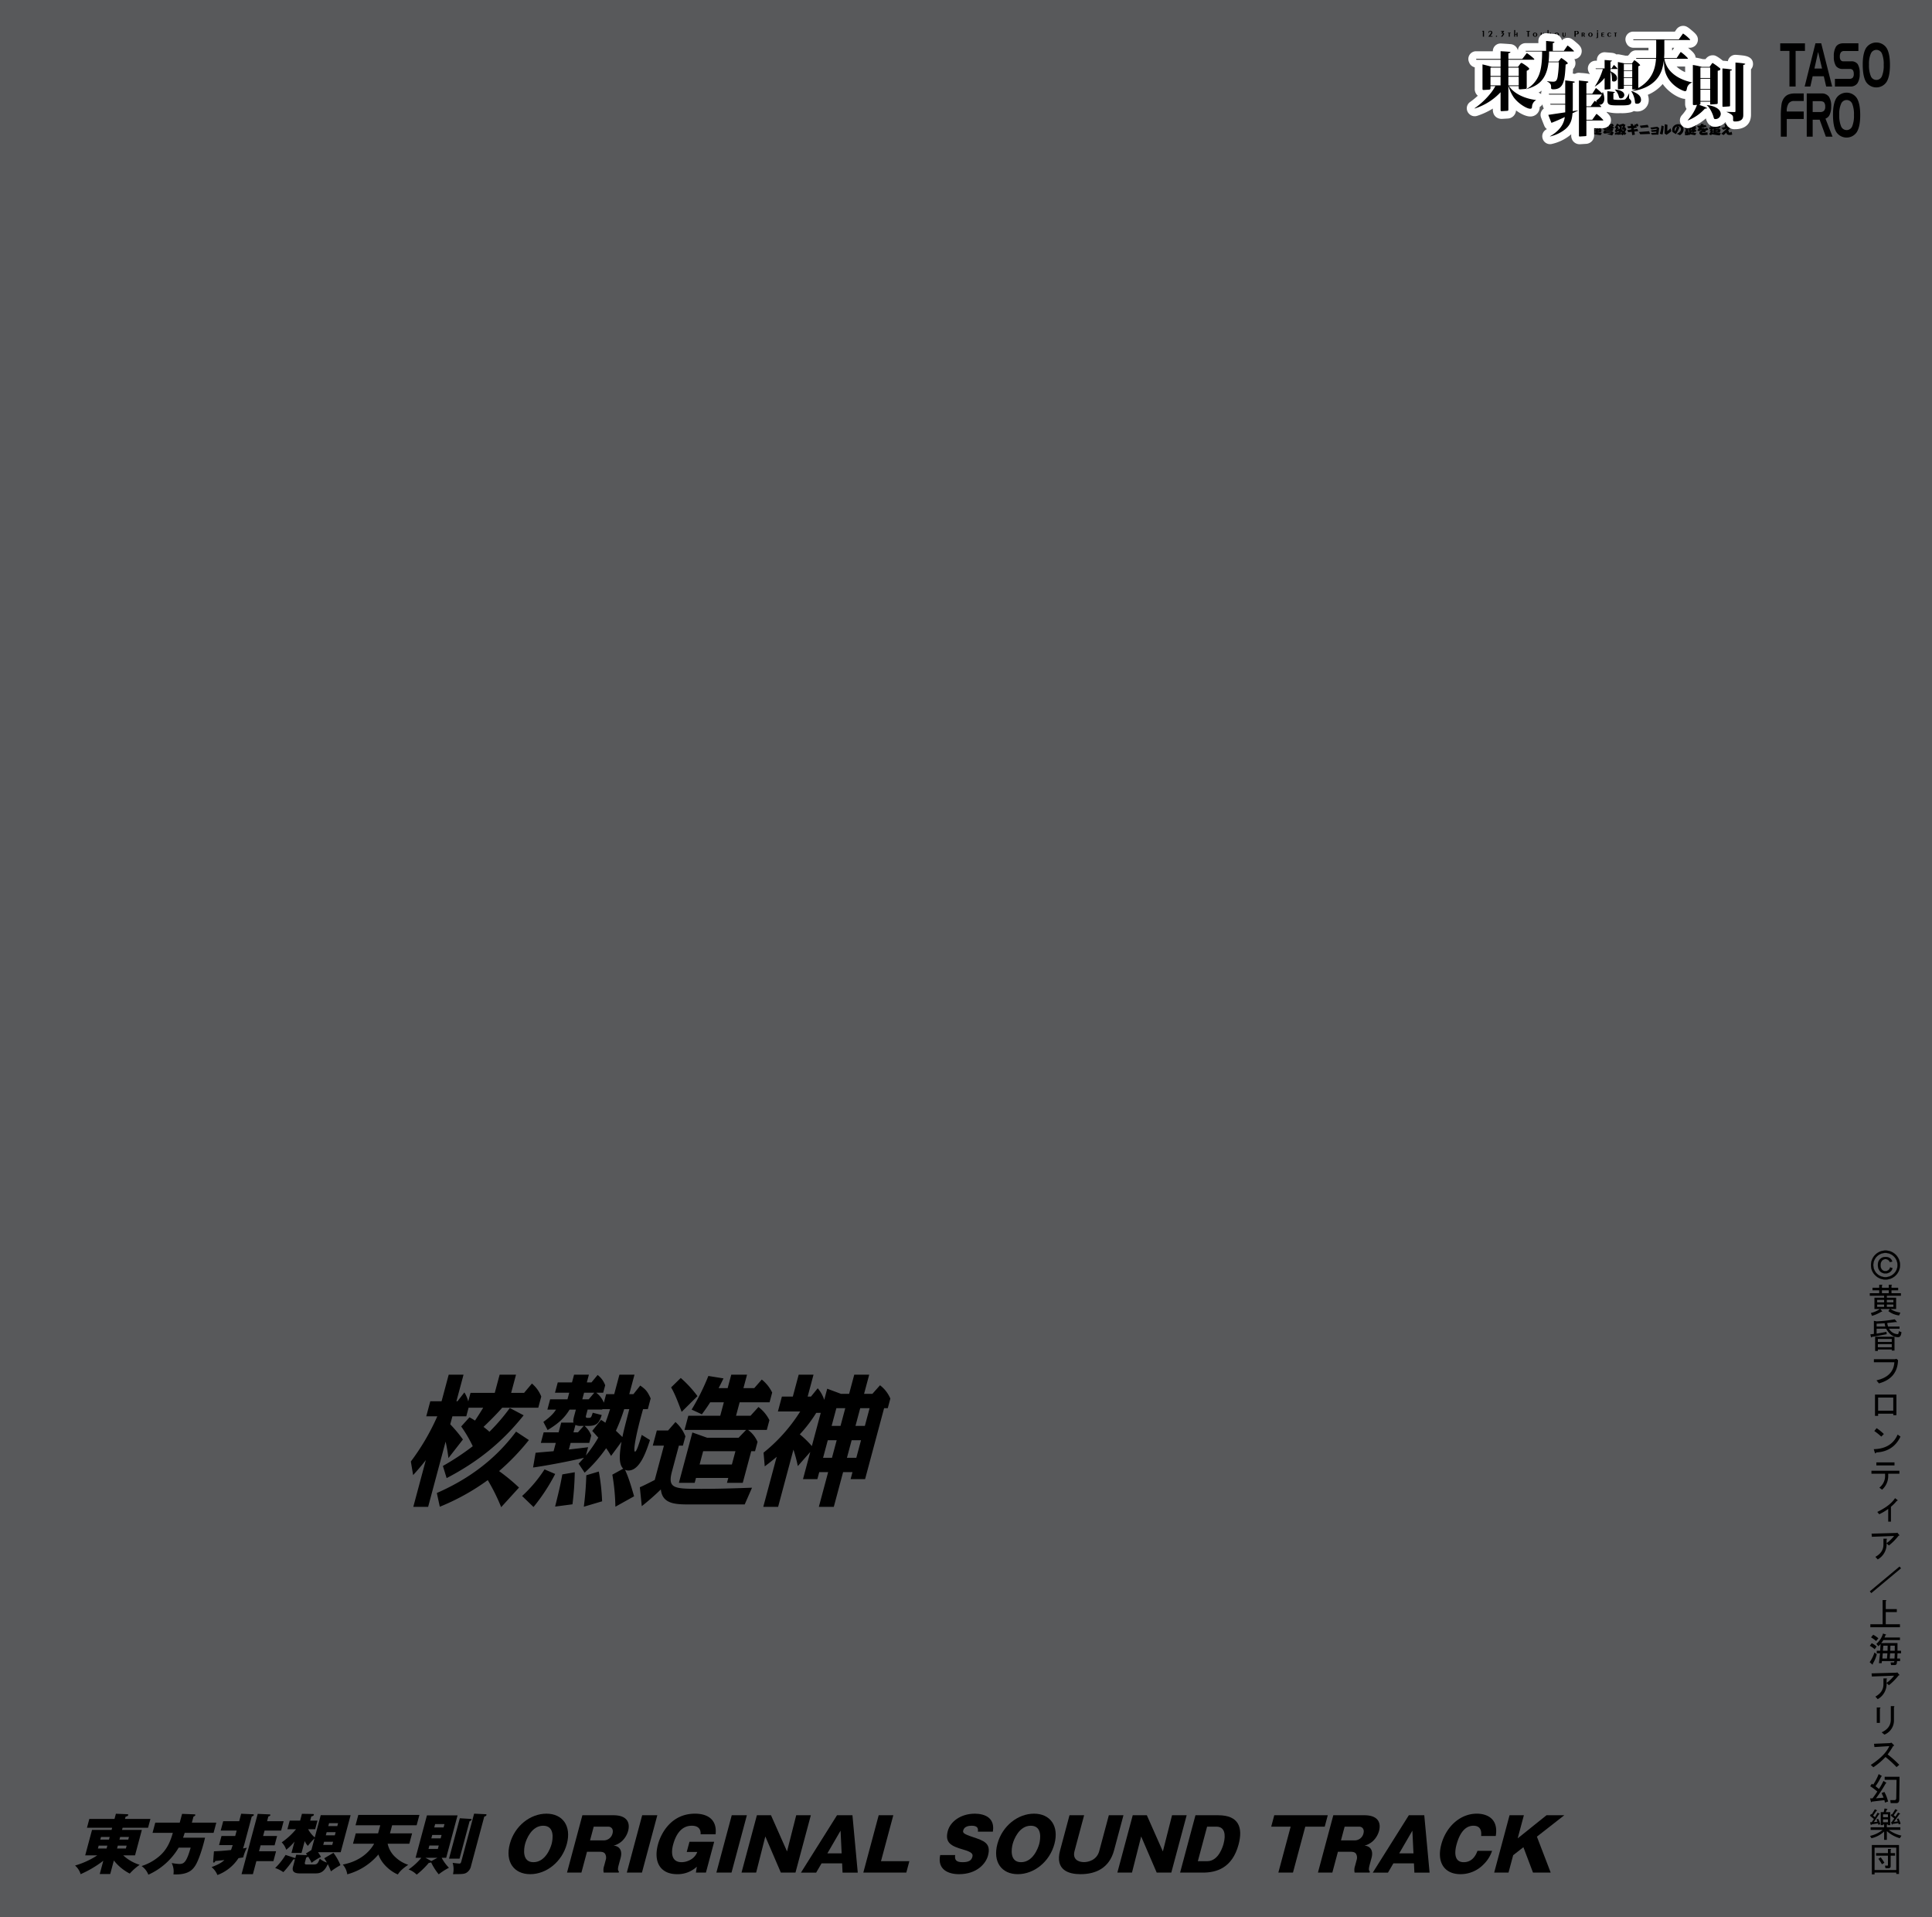 <svg xmlns="http://www.w3.org/2000/svg" width="1000" height="992" viewBox="0 0 1000 992"><g id="Artboard"><rect id="Tint" width="1000" height="992" fill="#58595b"/></g><g id="Text"><path d="M767.524,16.26l-.364.019v-.286l.959-.083v3.074h-.6Z" fill="#000000"/><path d="M771.572,17.353a1.147,1.147,0,0,0,.281-.609.493.493,0,0,0-.336-.456.7.7,0,0,0-.222-.037c-.355,0-.529.2-.529.6l.018.139h-.346l-.018-.153a.925.925,0,0,1,.226-.64.972.972,0,0,1,.76-.272,1.027,1.027,0,0,1,.9.438.8.8,0,0,1,.142.474,1.617,1.617,0,0,1-.4.894l-.7.917h1.142v.337h-2.142Z" fill="#000000"/><path d="M774.246,18.767a.316.316,0,0,1,.327-.267.308.308,0,0,1,.323.267.249.249,0,0,1-.106.2.342.342,0,0,1-.217.074A.315.315,0,0,1,774.246,18.767Z" fill="#000000"/><path d="M777.953,17a.611.611,0,0,1,.406.138.46.46,0,0,1,.17.373,1,1,0,0,1-.234.539l-.678.936H776.9l.95-1.327a.366.366,0,0,0,.083-.176c0-.1-.07-.147-.208-.147h-.779l.746-1.018h-.769v-.337h1.682L777.889,17Z" fill="#000000"/><path d="M781.479,18.984h-.548V17.167h-.424v-.26H781.9v.26h-.417Z" fill="#000000"/><path d="M784.946,17.955h-.676v1.029h-.544V15.547h.544v2.1h.676v-.789h.544v2.13h-.544Z" fill="#000000"/><path d="M791.354,18.984h-.677V16.293l-.6,0V16h1.866v.29h-.594Z" fill="#000000"/><path d="M794.556,19.042a1.147,1.147,0,0,1-.793-.327,1.071,1.071,0,0,1,.182-1.721,1.172,1.172,0,0,1,.538-.14,1.309,1.309,0,0,1,.823.284.934.934,0,0,1,.389.755,1.033,1.033,0,0,1-.572,1.019A1.238,1.238,0,0,1,794.556,19.042Zm0-1.938c-.226,0-.375.14-.452.423a1.568,1.568,0,0,0-.072.366,1.008,1.008,0,0,0,.269.774.366.366,0,0,0,.255.115.443.443,0,0,0,.414-.307,1.318,1.318,0,0,0,.1-.534,1.025,1.025,0,0,0-.221-.7A.364.364,0,0,0,794.556,17.1Z" fill="#000000"/><path d="M798.293,19.042c-.543,0-.816-.241-.816-.726V16.907h.547v1.476a.325.325,0,0,0,.346.322q.418,0,.418-.476V16.907h.313v1.428a.634.634,0,0,1-.389.625A1.03,1.03,0,0,1,798.293,19.042Z" fill="#000000"/><path d="M802.2,17.955h-.677v1.029h-.544V15.547h.544v2.1h.677v-.789h.544v2.13H802.2Z" fill="#000000"/><path d="M805.793,19.042a1.147,1.147,0,0,1-.793-.327,1.071,1.071,0,0,1,.183-1.721,1.166,1.166,0,0,1,.538-.14,1.307,1.307,0,0,1,.822.284.933.933,0,0,1,.39.755,1.034,1.034,0,0,1-.573,1.019A1.235,1.235,0,0,1,805.793,19.042Zm0-1.938c-.226,0-.375.14-.451.423a1.516,1.516,0,0,0-.072.366,1.007,1.007,0,0,0,.268.774.366.366,0,0,0,.255.115.443.443,0,0,0,.414-.307,1.318,1.318,0,0,0,.1-.534,1.025,1.025,0,0,0-.222-.7A.362.362,0,0,0,805.793,17.1Z" fill="#000000"/><path d="M809.531,19.042c-.543,0-.816-.241-.816-.726V16.907h.548v1.476a.325.325,0,0,0,.345.322c.28,0,.418-.159.418-.476V16.907h.313v1.428a.634.634,0,0,1-.389.625A1.03,1.03,0,0,1,809.531,19.042Z" fill="#000000"/><path d="M816.013,17.786h-.407v1.2h-.668V16h1.3a.855.855,0,0,1,.866.534,1.116,1.116,0,0,1,.075.406.792.792,0,0,1-.107.447C816.911,17.652,816.561,17.786,816.013,17.786Zm-.19-1.544h-.217V17.5h.217c.493,0,.683-.212.683-.687a.6.6,0,0,0-.074-.29A.622.622,0,0,0,815.823,16.242Z" fill="#000000"/><path d="M819.232,17.883a1.044,1.044,0,0,1,.164.01.343.343,0,0,0,.259-.111.408.408,0,0,0,.087-.269.342.342,0,0,0-.385-.346h-.168v1.817h-.543V16.907h.937a.768.768,0,0,1,.5.159.538.538,0,0,1,.207.447c0,.226-.14.384-.414.486l.577.985h-.64Z" fill="#000000"/><path d="M823.205,19.042a1.147,1.147,0,0,1-.793-.327,1.072,1.072,0,0,1,.183-1.721,1.166,1.166,0,0,1,.538-.14,1.307,1.307,0,0,1,.822.284.933.933,0,0,1,.39.755,1.034,1.034,0,0,1-.573,1.019A1.235,1.235,0,0,1,823.205,19.042Zm0-1.938c-.226,0-.375.14-.451.423a1.516,1.516,0,0,0-.072.366,1.007,1.007,0,0,0,.268.774.366.366,0,0,0,.255.115.443.443,0,0,0,.414-.307,1.3,1.3,0,0,0,.1-.534,1.025,1.025,0,0,0-.222-.7A.362.362,0,0,0,823.205,17.1Z" fill="#000000"/><path d="M826.16,19.721v-.25c.26,0,.4-.048.433-.144a1.046,1.046,0,0,0,.023-.236V16.678h.548v2.457c0,.418-.245.619-.73.595Zm.721-3.4a.334.334,0,1,1,0-.668.337.337,0,0,1,.35.336.315.315,0,0,1-.172.284A.329.329,0,0,1,826.881,16.318Z" fill="#000000"/><path d="M828.826,18.59V17.326c0-.269.112-.419.443-.419H830.3v.26h-.846a.314.314,0,0,0-.077,0,.067.067,0,0,0-.01.043v.548h.775v.3h-.775v.586a.063.063,0,0,0,.034.058.116.116,0,0,0,.082.029h.879v.25h-1.153A.344.344,0,0,1,828.826,18.59Z" fill="#000000"/><path d="M832.069,18.484a1.166,1.166,0,0,1-.139-.553,1.054,1.054,0,0,1,.312-.759,1.038,1.038,0,0,1,.77-.318,1.078,1.078,0,0,1,.9.51l-.288.135a.634.634,0,0,0-.567-.385c-.337,0-.5.3-.5.889a1,1,0,0,0,.12.515.472.472,0,0,0,.442.264.429.429,0,0,0,.327-.125l.116-.13.129-.173.259.1a1.066,1.066,0,0,1-1.879.029Z" fill="#000000"/><path d="M836.438,18.984h-.548V17.167h-.424v-.26h1.389v.26h-.417Z" fill="#000000"/><path d="M828.551,69.958c-2.184-.257-3.36-.47-4.518-.676l-.094.651-.957-.251c.151-.794.226-1.244.37-2.221l.788.113-.087.738.224.031V67.117l-.9.132-.332-.851c.551-.157.738-.219,1.2-.376V65.86l-.794.112-.382-.857,1.176-.206V64l1.045.143.007.589.513-.094-.07-.182,2.54-.356.764.813a6.244,6.244,0,0,1-.482,1.833l.381.362-.325,1.483-2.052.076c1.239.125,2.059.162,2.553.187Zm-2-4.636-.476.081.031.094-.812.244v.231l.619-.137.156.469Zm-1.226,3.165c.4.05.463.056.732.088l-.125-1.689-.607.087v.3l.456-.082.226.995-.682.062Zm.757-1.926.062.262.513-.056Zm.963.156.62-.069-.464-.344Zm.644.776-.637.069.012.225.594-.057Zm-.294-1.658.37-.126a2.774,2.774,0,0,0,.206-.631l-.344.056Z" fill="#000000"/><path d="M835.013,67.023l-.369.8-3.334.394-.051.144,3.147-.382.82.57a4.291,4.291,0,0,1-.795,1.539l-2.64-.763,1.464-.32c.419-.093.469-.106.619-.368l-3.3.506-.769-.4.406-1.064,3.341-.431.056-.145-3.172.438-.369-.669-.619-.45a7.521,7.521,0,0,0,.77-.313l-.32-.088.219-.606-.274.056-.445-.851,1.064-.156.187-.507,1.12.106-.1.232.65-.094.244.306,2.009-.469.781.845c-.287.3-.45.456-.731.719.375.144.763.257.913.3l-.663.814c-.25-.094-.331-.125-.594-.232Zm-2.891-.394-.687-.188c-.132.107-.27.207-.414.307Zm-.95-1.1a5.6,5.6,0,0,0,.531-.431l-.425.087-.15.338Zm1.482,1.045L832.3,66.4l-.138.219Zm.32-1.307-.132-.144c-.226.256-.331.362-.6.625l.419.082-.131.212c.087-.043.151-.075.357-.194l-.395-.206Zm.463-.132c.149.075.168.088.349.175.238-.175.426-.344.538-.444Zm.687,1.283-.312-.132c-.076.063-.107.088-.25.194Z" fill="#000000"/><path d="M838.822,69.332c-.031.138-.075.319-.112.469l-.507-.2-.525.294-.157-.432-.75.463c-.013-.093-.05-.463-.063-.594-.319.244-.363.275-.77.557-.031-.282-.075-1.039-.081-1.226l.794.118c0-.05-.024-.287-.024-.343l-.194.118-.6-.776.669-1.263-.737-.47,1.244-2.089,1.02.519-.157.219,2.259-.675,1.2.587-.507,1.339.363-.144.582,1.095a12.589,12.589,0,0,1-.739,1.514c.314.238.445.332.757.532l-.8.945c-.318-.238-.424-.326-.606-.476-.156.213-.432.607-.463.645Zm-1.132-1.251a2.45,2.45,0,0,0-.038-.282l-.982.613.576.094.645-.357.075.194c.012-.062.074-.331.087-.387Zm-.163-1.014c-.025-.137-.031-.181-.075-.381l-.312.544Zm.713-1.213-.594-.839-.444.626.626.375-.338.594.732.013.062.231c.107-.544.113-.606.213-1.107Zm1.221,2.683c-.194-.2-.357-.394-.376-.419-.125.619-.131.657-.225,1.051C839.147,68.888,839.241,68.781,839.461,68.537Zm.456-1.232-.432-.732a7.9,7.9,0,0,0,.5-1.439l-.788.325.275.138c-.056.513-.075.632-.162,1.214a7.879,7.879,0,0,0,.8.907c.232-.325.313-.445.557-.826Z" fill="#000000"/><path d="M845.742,66.955l1.771-.263.425,1.151-2,.244.282,1.589-1.389.238-.244-1.7-1.714.188-.7-1c.775-.144.926-.175,2.233-.457l-.094-.656-1.489.168-.6-1.038,1.927-.238-.149-1.045,1.244.082.144.813.763-.094-.118-.682.938.25-.157-.463h.845l.413,1.139-.77.319-.156-.469-.25.281.394.676c-.807.194-.888.213-1.657.413Z" fill="#000000"/><path d="M854.094,69.313l-5.105.175-.688-1.182,5.293-.407Zm-.7-3.441L849.3,66.2l-.526-1.133,4.061-.475Z" fill="#000000"/><path d="M855.07,69.757l-.569-.888,2.765-.225.056-.539-2.352.169-.482-.837,2.941-.313.055-.557L854.813,67l-.607-.97,3.554-.445,1.039.695-.463,3.441-.663-.069Z" fill="#000000"/><path d="M859.117,69.219a20.077,20.077,0,0,0,.845-4.266l1.194.331a26.841,26.841,0,0,1-.625,4.336Zm3.854-1.376a11.125,11.125,0,0,0,1.664-1.476l.438,1.551a20.618,20.618,0,0,1-2.5,1.858l-1.007-.726.119-4.8,1.383.337Z" fill="#000000"/><path d="M869.276,65.841a14.452,14.452,0,0,1-1.87,3.572c-.344-.225-1.658-1.07-1.726-1.163a2.379,2.379,0,0,1-.138-.926,2.808,2.808,0,0,1,.775-2.1,3.332,3.332,0,0,1,2.3-.982,2.787,2.787,0,0,1,2.809,2.74,3.434,3.434,0,0,1-1.126,2.389c-.156.145-.281.245-.726.607l-1.7-.75c.5-.2,2.184-.876,2.184-2.39a1.422,1.422,0,0,0-1.527-1.458c-.081,0-.156.007-.225.013Zm-2.459,1.37a1.021,1.021,0,0,0,.22.713,18.347,18.347,0,0,0,.939-2.458A1.752,1.752,0,0,0,866.817,67.211Z" fill="#000000"/><path d="M874.057,64.665l.306.926-2.145.263-.325-.826.788-.132.024-.9,1,.049.006.676Zm1.257,1.314.669-.125.007-.345c-.407.307-.457.338-.589.445-.037-.119-.255-.7-.3-.832-.12.131-.213.212-.689.644a5.915,5.915,0,0,0-.294-1.721,11.4,11.4,0,0,1,1.458.445l-.2.225.613.119.006-.807.988.119.007.725.375-.644.651.563-.557.77L877,65.378l.006.282.67-.126.288,1.083-.832.106c.043.038.6.526.9.726l-.519,1-.469-.494.013.619-1.083.094.007-.632c-.226.263-.245.288-.364.419l-.206-.094-.113.207a21.944,21.944,0,0,0,2.716.306l-.6,1.083a18.686,18.686,0,0,1-2.553-.52l-.3.526-.533-.388-.031.35L872.187,70l-.083-2.058.777-.106-.62-.338.563-.67-.525.138-.281-.794,1.726-.407.156.312,1.145-.406Zm-2.339,2.727v.288l.224-.025.007-.281Zm.969-.9.476-.813-.4.194-.169-.35-.289.312.458.138-.389.488.519.344-.056.645.394-.595Zm1.152-.469.162.094c.25-.225.47-.444.569-.544l-.488.062Z" fill="#000000"/><path d="M884.235,67.142c-.62.207-.92.313-1.47.526.044.244.056.375.081.632l-1.2.175c-.006-.119-.012-.157-.019-.282-.481.245-.606.4-.606.438,0,.057.106.106.244.106a12.542,12.542,0,0,0,2.476-.312l.189,1.3a15.159,15.159,0,0,1-2.234.175,3.21,3.21,0,0,1-1.627-.244,1.194,1.194,0,0,1-.488-.907c0-.639.832-1.145,1.364-1.458a1.56,1.56,0,0,0-1.257.576l-1.132-.269.869-1.527-.369.057-.657-.97,1.67-.219.513-.913,1.339.287-.3.507,1.194-.119.551.939c-.762.143-.863.162-2.533.506l-.157.269a4.062,4.062,0,0,1,.958-.169.721.721,0,0,1,.663.357c.068-.025.694-.319,1.326-.519Z" fill="#000000"/><path d="M889.49,64.427l1.032.563-.4,1.37-2.1.225v.176l1.6-.2.97.575-.457,1.52-2.521.044c1.846.125,2.052.138,3.1.175l-.607,1.195c-1.714-.2-1.958-.237-4.16-.588l-.275.538-1.058-.55c.363-.582.413-.664.858-1.4l-.557-.294.612-.957-.468.2-.476-.932,1.789-.632.525.632.013-1.37.764-.081.237-.682,1.214.156-.169.369Zm-4.235,1.264a3.234,3.234,0,0,0-.326-1.639,9.951,9.951,0,0,1,1.658.488A7.35,7.35,0,0,1,885.255,65.691Zm1.138,2.921c.275.026.306.026.488.038l.018-2.121-.6.776.563.4Zm1.614-.988v.219l1.151-.113.07-.244Zm.038-2.152-.007.225,1.076-.156.057-.194Z" fill="#000000"/><path d="M894.632,65.266l1.02,1.138-1.3,1.064a.517.517,0,0,1,.469.575c.006.382.013.526.332.526a2.137,2.137,0,0,0,1.139-.407l.3,1.489a5.073,5.073,0,0,1-1.352.194c-1.576,0-1.633-.832-1.664-1.289L892.136,69.9l-1.22-.688c1.139-.982,1.9-1.671,3.053-2.815l-1.964.794-.964-1.026,1.814-.451a4.662,4.662,0,0,0-.319-1.7,10.223,10.223,0,0,1,2.1.794l-.957.7Z" fill="#000000"/><g id="TASOFRO"><path d="M921.441,26.345V22.439h12.8v3.906H929.41V44.762h-3.192V26.345Z" fill="#000000"/><path d="M942.654,22.408l5.665,22.354h-3.1l-1.22-5.3h-5.768l-1.193,5.3h-2.947l5.589-22.354Zm-3.506,13.05h3.938l-2.032-8.573Z" fill="#000000"/><path d="M954.565,26.409a1.982,1.982,0,0,0-1.726.7,3.535,3.535,0,0,0-.54,2.223,3.077,3.077,0,0,0,.459,1.81,1.722,1.722,0,0,0,1.4.6h3.914a3.91,3.91,0,0,1,3.482,1.461,8.972,8.972,0,0,1,1.026,4.89,8.621,8.621,0,0,1-1.187,5.017,4.283,4.283,0,0,1-3.752,1.651h-7.883V40.793h7.424a2.286,2.286,0,0,0,1.808-.6,2.819,2.819,0,0,0,.513-1.936,3.393,3.393,0,0,0-.486-2,2.023,2.023,0,0,0-1.62-.571h-3.509a4.27,4.27,0,0,1-3.59-1.524,8.709,8.709,0,0,1-1.107-4.89,9.326,9.326,0,0,1,1.161-5.208,3.959,3.959,0,0,1,1.539-1.239,5.29,5.29,0,0,1,2.24-.412h7.774v4Z" fill="#000000"/><path d="M965.9,24.789a6.392,6.392,0,0,1,10.609.064c1.161,1.9,1.727,4.826,1.727,8.732,0,3.937-.566,6.859-1.727,8.764a6.363,6.363,0,0,1-10.662,0c-1.134-1.9-1.7-4.89-1.7-8.986C964.146,29.521,964.739,26.663,965.9,24.789Zm2.457,2.921a12.977,12.977,0,0,0-.971,5.685,14.606,14.606,0,0,0,.944,6,3.093,3.093,0,0,0,5.75.032A13.954,13.954,0,0,0,975,33.585a14.224,14.224,0,0,0-.917-5.875,3.1,3.1,0,0,0-5.723,0Z" fill="#000000"/><path d="M922.091,54.137a7.777,7.777,0,0,1,1.173-3.239,6.952,6.952,0,0,1,.978-1.111,5.66,5.66,0,0,1,1.23-.794,8.621,8.621,0,0,1,3.464-.635H933.6v3.906h-4.917a3.334,3.334,0,0,0-2.907,1.27,7.061,7.061,0,0,0-.949,4.159H933.6v3.874h-8.773v9.145h-3.074V60.456A42.764,42.764,0,0,1,922.091,54.137Z" fill="#000000"/><path d="M942.737,48.358a4.5,4.5,0,0,1,3.884,1.651,8.627,8.627,0,0,1,1.2,5.081,10.03,10.03,0,0,1-.755,4.16,3.63,3.63,0,0,1-2.207,2.127l3.661,9.335h-3.464l-3.213-8.764h-3.605v8.764h-3.073V48.358Zm-4.5,4v5.62h3.772a2.778,2.778,0,0,0,2.1-.667,3,3,0,0,0,.615-2.159,3.259,3.259,0,0,0-.586-2.159,1.666,1.666,0,0,0-.811-.476,4.875,4.875,0,0,0-1.313-.159Z" fill="#000000"/><path d="M950.508,50.739a6.391,6.391,0,0,1,10.608.064c1.161,1.905,1.728,4.826,1.728,8.732,0,3.938-.567,6.859-1.728,8.764a6.363,6.363,0,0,1-10.662,0c-1.134-1.905-1.7-4.89-1.7-8.986C948.754,55.471,949.348,52.613,950.508,50.739Zm2.457,2.922a12.955,12.955,0,0,0-.972,5.684,14.586,14.586,0,0,0,.945,6,3.093,3.093,0,0,0,5.75.032,13.957,13.957,0,0,0,.916-5.843,14.218,14.218,0,0,0-.916-5.874,3.1,3.1,0,0,0-5.723,0Z" fill="#000000"/></g><path d="M271.042,732.387c-11.286,14.14-23.857,24.135-39.862,32.5l-1.94-6.292A132.136,132.136,0,0,0,244.7,748.378a68.4,68.4,0,0,0-5.988-10.217l4.28-4.737a28.4,28.4,0,0,1,2.863,1.7c1.435-2.147,3.133-4.813,4.243-6.663h-7.557l-1.191,4.442h-7.189l-1.111,4.146a71.415,71.415,0,0,1,6.561,7.847l-7.5,9.625a81.316,81.316,0,0,0-1.467-8.514l-9.045,33.76H213.92l6.487-24.21c-2.735,3.554-5.251,6.294-6.57,7.774L212.65,756.3a118.194,118.194,0,0,0,13.7-23.395h-5.715l2.083-7.774h5.838l3.69-13.77h7.68l-3.689,13.77h.552l3.565-4.59a15.491,15.491,0,0,1,2.007,4.665l1.19-4.442H256.09l2.52-9.4h8.479l-2.519,9.4h6.7l4.055-4.813a16.832,16.832,0,0,1,4.831,6.737l-1.547,5.775h-18.68c-3.65,4.221-8.425,8.735-9.664,9.921,1.691,1.258,2.373,1.925,3.074,2.516a99.52,99.52,0,0,0,10.544-12.289Zm2.712,12.808a121.215,121.215,0,0,1-15.426,16.065,99.255,99.255,0,0,1,10.315,8.513l-9.23,10.144a101.371,101.371,0,0,0-6.944-13.993,116.176,116.176,0,0,1-24.827,13.77l-1.536-7.107c22.751-9.92,34.455-23.1,41.015-31.761Z" fill="#000000"/><path d="M270.239,774.142a70.349,70.349,0,0,0,11.616-13.771l5.511,2.369a97.891,97.891,0,0,1-11.219,17.1Zm50.372-62.781h7.8l-2.7,10.069h2.151l3.525-4.443c2.947,2.075,3.775,3.11,5.4,6.664L335.31,729.2h-2.458c-3.639,12.66-5.278,21.988-4.171,21.988.859,0,2.113-4.22,3.487-8.662l4.264,2.666c-1.9,5.7-5.147,15.769-11.169,15.769a4.025,4.025,0,0,1-1.744-.371c1.44,3.11,2.595,6.368,4.687,13.7l-9.682,5.4a107.206,107.206,0,0,0-1.579-16.583l5.626-3.11c-2.189-2.147-2.167-6.589-.879-13.918l-5.4,7.329a43.884,43.884,0,0,0-2.555-4,73.007,73.007,0,0,1-11.134,12.66l-3.113-4.665c1.116-1.183,1.806-1.924,2.779-3.034-6.97,1.7-19.014,4-26.358,5.034l1.306-7.625c2.272-.222,3.848-.371,9.312-.815l1.151-4.294h-7.742L281.4,741.2h7.742l1.349-5.034h6.39c-.209-.592-.3-1.183.358-3.627l.834-3.11h-3.257c-2.181,3.554-4.858,6.664-11.378,10.588l-2.188-4.221c4.112-2.961,5.429-4.664,6.561-6.367h-4.485l1.427-5.33h8.971l.913-3.406h-7.373l1.428-5.331h7.373l1.071-4h7.681l-1.071,4h2.4l3.183-3.849a11.71,11.71,0,0,1,3.918,5.331l-1.032,3.849h-3.625a11.915,11.915,0,0,1,3.957,5.183l1.19-4.442h4.178ZM287.328,779.62c2.177-8.81,2.651-10.808,3.726-16.657l6.443-1.11a153.633,153.633,0,0,1-1.188,16.583Zm23.758-44.864a22.95,22.95,0,0,1,2.246,1.48c.761-1.924.961-2.443,2.437-7.033h-3.994l-.059.222h-7.558l-.754,2.814c-.2.74-.4,1.48.709,1.48,1.843,0,1.843,0,2.68-2.665l4.661,1.185c-1.336,4.294-2.738,5.626-6.915,5.626h-1.967a12.515,12.515,0,0,1,3.464,4.96L305,746.675h-9.647l-.913,3.405c1.392-.146,8.369-.962,9.965-1.184l-1.151,4.294a67.767,67.767,0,0,0,6.412-9.254c-.805-.889-1.034-1.184-3.123-3.479Zm-14.261,6.44h2.335l2.982-3.331h-1.413a5.525,5.525,0,0,1-2.873-.518Zm10.78-20.507H302.32l-.913,3.406h3.318Zm-5.426,59.005a161.53,161.53,0,0,0,1.291-16.287l6.477-1.926a108.563,108.563,0,0,1,1.711,15.4Zm20.9-50.491a95.22,95.22,0,0,1-4.286,11.179c1.612,1.555,1.86,1.777,3.367,3.258.648-3.331,2.056-8.588,3.562-14.437Z" fill="#000000"/><path d="M347.839,761.334c-2.44,9.106,1.123,9.106,15.318,9.106,7.558,0,13.681-.148,26.089-.592l-3.795,8.661H357.185c-7.128,0-14.379,0-15.122-7.773a128.264,128.264,0,0,1-9.879,8.661l-1.007-9.772c2.02-.888,3.937-1.851,7.71-3.774l4.761-17.77h-5.776l2.1-7.847h5.838l3.812-4.368a19.23,19.23,0,0,1,5.144,7.4l-1.289,4.811H351.39Zm4.976-30.725c-2.9-8-4.355-10.808-5.457-12.659l5-4.887a59.846,59.846,0,0,1,8.663,9.4Zm37.988,20.36h-1.967l-4.384,16.361H376.28l.675-2.517H360.241l-.675,2.517h-8.173l6.983-26.059,7.685,2.739h16.222l3.917-4.072H354.309l1.964-7.33H372.8l1.865-6.958H367.6c-1.293,2.073-2.568,3.85-4.309,6.218l-5.3-2.443a118.378,118.378,0,0,0,8.655-17.4l7.835,1.258c-.562,1.185-.985,2.072-2.516,5.034h4.67l1.865-6.959h8.172L384.8,718.32H390.4l3.894-4.441a19.491,19.491,0,0,1,5.384,6.736l-1.349,5.035H382.84l-1.865,6.958h7.5l4.1-4.515a19.185,19.185,0,0,1,5.672,6.81l-1.349,5.035h-9.709a14.8,14.8,0,0,1,4.909,6.219Zm-26.853,0-1.845,6.885h16.714l1.845-6.885Z" fill="#000000"/><path d="M412.951,758.669a75.669,75.669,0,0,0-2.266-8.514l-7.935,29.614h-7.682l6.943-25.913c-2.4,2.074-4.168,3.406-6.182,4.961l-.616-7.108A85.659,85.659,0,0,0,414.2,730.388H402.647l2.063-7.7h5.653l3.035-11.327h7.682l-3.036,11.327h1.72l3.486-4.293a17.469,17.469,0,0,1,3.371,6l1.546-5.774,7.152,2.664H439.5l2.658-9.92H449.9l-2.658,9.92h4.3l3.956-4.441a17.079,17.079,0,0,1,5.344,6.885l-1.329,4.96h-1.9l-9.84,36.721h-7.5l.973-3.628h-4.855l-4.821,17.991h-7.742l4.821-17.991h-4.608l-.973,3.628H415.63l3.77-14.066Zm9.529-27.541a71.212,71.212,0,0,1-8.5,11.1,51.949,51.949,0,0,1,6.238,6.071l4.6-17.176Zm5.982,14.141-2.44,9.106h4.608l2.44-9.106Zm4.444-16.584-2.46,9.18h4.608l2.46-9.18Zm10.321,25.69,2.44-9.106h-4.855l-2.439,9.106Zm4.424-16.51,2.46-9.18h-4.855l-2.46,9.18Z" fill="#000000"/><path d="M57.048,969.772h-5.42l1.844-6.878a56.525,56.525,0,0,1-11.741,6.946,9.362,9.362,0,0,0-2.883-4.473,42.465,42.465,0,0,0,11.492-5.253H44.1l3.532-13.181h10.12l.3-1.118H45.014l1.225-4.574H59.273l.718-2.677,5.8.237c.412,0,.659.1.559.474-.127.475-.609.611-1.35.814l-.309,1.152H77.865l-1.225,4.574H63.468l-.3,1.118H73.424l-3.532,13.181h-6.1a22.008,22.008,0,0,0,8.5,4.88,28.443,28.443,0,0,0-5.127,4.54,25.081,25.081,0,0,1-8.235-6.776Zm-1.479-14.706H51.076l-.4,1.491h4.493Zm1.2-4.473H52.274l-.363,1.355H56.4Zm3.821,5.964h4.563l.4-1.491H60.989Zm1.235-4.609h4.563l.363-1.355H62.188Z" fill="#000000"/><path d="M93.03,943.172l1.217-4.54,6.316.237c.31,0,.625.1.535.441-.1.372-.644.61-.955.745l-.835,3.117h12.657l-1.417,5.286H95.593c-.468,1.491-.7,2.1-.843,2.508h11.388c-1.145,4.913-3.3,11.928-5.253,14.739-1.1,1.56-3.19,4.609-11.116,4.235a9.744,9.744,0,0,0-.9-5.861,29.921,29.921,0,0,0,3.886.475c2.436,0,3.724-.711,5.931-8.438H92.478A34.648,34.648,0,0,1,76.791,970.11a9.725,9.725,0,0,0-3.5-4.472,26.321,26.321,0,0,0,8.576-4.609c4.4-3.49,6.257-7.861,7.587-12.571h-10.5l1.416-5.286Z" fill="#000000"/><path d="M123.8,942.427l1.035-3.863,6.1.271c.171,0,.53.067.439.406s-.29.441-1.066.78l-3.922,14.638c-.137.509-.45,1.423-.6,1.863.972-.168,1.333-.236,2.021-.372a22.265,22.265,0,0,0-1.927,5.015c-.644.1-.825.136-2.432.373a22.309,22.309,0,0,1-10.917,8.742,10.267,10.267,0,0,0-3.019-4.1c3.743-1.423,5.223-2.337,6.641-3.659-.67.067-3.892.441-4.63.507a1.268,1.268,0,0,0-.28.407.728.728,0,0,1-.59.408c-.377,0-.336-.408-.315-.746l.4-5.083c1.184-.068,3.878-.136,8.825-.678.187-.44.358-.948.888-2.541h-7.066l1.262-4.71h7.1l.753-2.813h-8.267l1.3-4.845Zm8.9,20.67L130.9,969.84H125.03l8.362-31.208,6.17.27c.309,0,.426.2.372.408-.082.3-.411.507-1.039.676l-.654,2.441h8.575l-1.3,4.845h-8.576l-.753,2.813h7.237l-1.289,4.811H134.9l-.826,3.083h8.815l-1.371,5.118Z" fill="#000000"/><path d="M166.01,939.31h15.469l-5.139,19.178H164.609a27.345,27.345,0,0,1,1.526,2.371,35.889,35.889,0,0,0-4.874,3.084,19.9,19.9,0,0,0-1.813-3.218c-.167.237-.279.271-.959.508l-.6,2.236c-.346,1.288.048,1.355,1.077,1.355h3.5c1.681,0,2.075-.575,3.072-3.015a9.344,9.344,0,0,0,3.649,2c-.7-1.221-1-1.662-1.365-2.2l4.767-2.812a28.255,28.255,0,0,1,3.635,6.4,35.705,35.705,0,0,0-4.936,3.186,28.888,28.888,0,0,0-1.642-3.728c-1.98,4.574-4.471,4.779-6.426,4.779h-8.06c-2.608,0-4.2-.848-3.5-3.456l1.062-3.965c-.226.2-.407.236-.86.134a45.359,45.359,0,0,1-5.209,6.642,16.155,16.155,0,0,0-4.231-2.135,34.291,34.291,0,0,0,5.384-6.776l4.634,1.524c.281.1.315.1.4.17l.482-1.8,5.664.237c-.227-.305-.327-.441-.665-.847l2.858-1.83,1.615-6.031a39.524,39.524,0,0,0-3.445,3.9,8.642,8.642,0,0,1-1.626-2.508l-1.652,6.168h-5.214L152.429,953a27.186,27.186,0,0,1-4.283,4.2,9.633,9.633,0,0,0-2.335-3.829,36.116,36.116,0,0,0,7.407-6.777h-4.459l1.2-4.473h5.385l.944-3.524,5.77.1a.364.364,0,0,1,.388.475c-.155.576-1.058.746-1.307.78l-.581,2.168h3.773l-1.2,4.473H159.5a14.851,14.851,0,0,0,3.427,4.236Zm5.962,15.383.436-1.627h-4.664l-.436,1.627Zm1.325-4.947.436-1.626h-4.664l-.436,1.626Zm1.281-4.778.408-1.525h-4.664l-.408,1.525Z" fill="#000000"/><path d="M182.708,954.083l1.434-5.354H195.7l1.126-4.2h-12.8l1.434-5.353h31.626l-1.434,5.353H202.968l-1.126,4.2H213.3l-1.434,5.354H200.648a13.02,13.02,0,0,0,4.224,7.15,17.285,17.285,0,0,0,6.435,3.761c-3.619,2.371-4.793,4.066-5.381,4.981-2.773-1.05-8.213-4.812-10.06-10.335a31.945,31.945,0,0,1-16.129,10.268,9.67,9.67,0,0,0-2.318-5.05c11.017-2.066,15.27-8.979,16.231-10.775Z" fill="#000000"/><path d="M228.614,961.368a21.133,21.133,0,0,0,3.765,5.151,32.591,32.591,0,0,0-5.3,3.389,29.533,29.533,0,0,1-3.956-6.235,1.283,1.283,0,0,1-1.136.27,43.488,43.488,0,0,1-6.308,6.134,11.781,11.781,0,0,0-4.188-2.678,31.939,31.939,0,0,0,6.59-6.031H215.1l5.883-21.957h15.847l-5.883,21.957Zm-2.2,0h-6.209l2.816,1.526a.215.215,0,0,1,.152.2ZM222.259,955l-.472,1.763h4.837L227.1,955Zm1.462-5.456-.472,1.763h4.836l.473-1.763Zm5.881-3.9.463-1.729h-4.837l-.463,1.729Zm14.044-4.4c.4.034.485.237.439.406-.109.408-.653.644-1.032.78l-5.193,19.382h-5.454l5.6-20.908Zm7.72-2.44c.2,0,.53.068.43.44-.127.475-.808.713-1.144.814L243.806,965.6a5.29,5.29,0,0,1-2.3,3.456c-1.263.746-2.155.746-7.035.78a11.481,11.481,0,0,0-.179-5.862c.925.135,2.988.372,3.434.372.515,0,.791-.135,1.036-1.05l6.637-24.77Z" fill="#000000"/><path d="M274.44,969.839c-8.325,0-13.076-6.277-10.564-15.654,2.5-9.341,10.627-15.655,18.953-15.655,8.4,0,13.047,6.387,10.564,15.655S282.841,969.839,274.44,969.839Zm6.717-25.068c-5.979,0-8.708,6.94-9.371,9.414-.693,2.584-1.624,9.451,4.316,9.451,6.093,0,8.787-7.089,9.42-9.451S287.25,944.771,281.157,944.771Z" fill="#000000"/><path d="M320.31,964.817c-.337,1.256-.822,3.066.068,3.62l-.158.589h-7.749a6.474,6.474,0,0,1,.235-3.506l.8-2.992a3.955,3.955,0,0,0-.316-3.248c-.308-.37-.724-1.034-2.837-1.034h-6.525l-2.89,10.78h-7.453l7.954-29.683H317.5c7.082,0,8.76,3.84,7.613,8.122a11.526,11.526,0,0,1-3.194,5.28,10.615,10.615,0,0,1-4.415,2.362,4.216,4.216,0,0,1,2.745.961c1.643,1.476,1.4,3.766,1,5.28Zm-14.9-12.479h7.415a4.649,4.649,0,0,0,4.222-3.58c.584-2.18-.58-3.509-2.249-3.509h-7.489Z" fill="#000000"/><path d="M332.272,969.026h-7.833l7.955-29.683h7.833Z" fill="#000000"/><path d="M362.635,949.2c.214-3.765-2.521-4.429-4.565-4.429-5.789,0-8.433,5.205-9.679,9.857-.94,3.508-1.241,9.008,4.435,9.008a9.432,9.432,0,0,0,4.537-1.255,7.623,7.623,0,0,0,3.537-4.025h-5.449l1.415-5.279h12.791l-4.274,15.949H360.2l.481-3.064a14.462,14.462,0,0,1-10.2,3.877c-8.741,0-12.338-6.351-9.924-15.359,1.524-5.686,6.809-15.95,19.183-15.95,6.244,0,11.508,2.807,10.651,10.67Z" fill="#000000"/><path d="M378.626,969.026h-7.833l7.954-29.683h7.833Z" fill="#000000"/><path d="M404.169,969.026l-8.04-18.717-4.75,18.717h-7.568l7.954-29.683h7.3l8.305,18.719,4.751-18.719h7.568l-7.954,29.683Z" fill="#000000"/><path d="M425.244,964.228l-2.8,4.8h-7.871l18.664-29.683h7.985l2.755,29.683h-7.872l-.227-4.8Zm10.392-5.169-.563-11.742-6.816,11.742Z" fill="#000000"/><path d="M446.851,969.026l7.954-29.683h7.568L456,963.12h14.683l-1.582,5.906Z" fill="#000000"/><path d="M494.391,959.944c-.42,2.7.789,3.692,3.817,3.692,3.141,0,4.579-.849,5.083-2.732.4-1.477-.094-2.473-4.733-3.8-6.289-1.809-9.618-3.508-7.975-9.637,1.266-4.726,6.555-8.935,14.049-8.935,2.46,0,5.253.591,6.97,1.956,2.96,2.364,2.524,5.687,2.306,7.348H506.15c.426-2.437-1.071-3.063-3.228-3.063-1.324,0-3.778.257-4.341,2.362-.337,1.255,0,1.846,4.9,3.471,5.767,1.919,9.63,3.174,7.9,9.636-1.108,4.134-5.751,9.6-15.023,9.6-5.373,0-11.307-2.289-9.723-9.9Z" fill="#000000"/><path d="M526.817,969.839c-8.325,0-13.076-6.277-10.563-15.654,2.5-9.341,10.627-15.655,18.952-15.655,8.4,0,13.048,6.387,10.565,15.655S535.219,969.839,526.817,969.839Zm6.717-25.068c-5.978,0-8.708,6.94-9.371,9.414-.692,2.584-1.624,9.451,4.316,9.451,6.093,0,8.788-7.089,9.42-9.451S539.627,944.771,533.534,944.771Z" fill="#000000"/><path d="M581.5,939.343l-4.868,18.165c-2.443,9.119-9.4,12.331-17.381,12.331-5.827,0-13.337-1.92-10.547-12.331l4.868-18.165h7.569l-4.967,18.534c-1.167,4.356,2.062,5.722,4.9,5.722,2.2,0,6.624-1,7.891-5.722l4.967-18.534Z" fill="#000000"/><path d="M598.705,969.026l-8.04-18.717-4.751,18.717h-7.568l7.955-29.683h7.3l8.3,18.719,4.75-18.719h7.569l-7.954,29.683Z" fill="#000000"/><path d="M618.768,939.343h11.767c10.709,0,12.886,6.424,10.551,15.137-3.305,12.332-11.654,14.546-18.5,14.546h-11.77ZM620,963.12h4.844c6.054,0,8.2-8.013,8.489-9.083,1.236-4.615.614-8.788-3.7-8.788H624.79Z" fill="#000000"/><path d="M669.238,969.026H661.67l6.371-23.777H657.976l1.583-5.906h27.7l-1.583,5.906H675.609Z" fill="#000000"/><path d="M708.986,964.817c-.336,1.256-.82,3.066.07,3.62l-.16.589h-7.748a6.474,6.474,0,0,1,.235-3.506l.8-2.992a3.955,3.955,0,0,0-.316-3.248c-.307-.37-.723-1.034-2.837-1.034h-6.525l-2.889,10.78h-7.453l7.953-29.683h16.055c7.082,0,8.761,3.84,7.613,8.122a11.526,11.526,0,0,1-3.194,5.28,10.6,10.6,0,0,1-4.415,2.362,4.216,4.216,0,0,1,2.745.961c1.644,1.476,1.4,3.766,1,5.28Zm-14.9-12.479H701.5a4.65,4.65,0,0,0,4.223-3.58c.584-2.18-.581-3.509-2.249-3.509h-7.49Z" fill="#000000"/><path d="M721.217,964.228l-2.8,4.8h-7.871l18.664-29.683H737.2l2.754,29.683h-7.871l-.226-4.8Zm10.392-5.169-.563-11.742-6.816,11.742Z" fill="#000000"/><path d="M766.631,950.087c.435-4.025-1.451-5.316-3.987-5.316-5.373,0-7.712,5.906-8.781,9.893-.564,2.105-2.026,8.972,3.764,8.972,5,0,6.657-4.652,7.1-5.87h7.568a17.322,17.322,0,0,1-4.416,7.015,16.565,16.565,0,0,1-11.912,5.058c-8.363,0-12.436-6.129-9.952-15.4,2.443-9.118,9.713-15.912,18.379-15.912,4.843,0,11.354,2.252,9.807,11.557Z" fill="#000000"/><path d="M783.215,960.019l-2.414,9.007h-7.416l7.955-29.683h7.416l-3.206,11.962,14.923-11.962h9.2L795.5,950.419l7.139,18.607h-9.159l-4.969-13.143Z" fill="#000000"/><path d="M968.442,654.649a7.5,7.5,0,1,1,2.2,5.286A7.188,7.188,0,0,1,968.442,654.649Zm13.713,0a6.276,6.276,0,1,0-1.833,4.409A6,6,0,0,0,982.155,654.649Zm-3.835,1.218,1.219.358a3.406,3.406,0,0,1-1.293,2,3.755,3.755,0,0,1-2.293.719,3.687,3.687,0,0,1-2.889-1.174,4.667,4.667,0,0,1-1.055-3.235,4.04,4.04,0,0,1,1.1-2.958,3.893,3.893,0,0,1,2.908-1.114,3.749,3.749,0,0,1,2.165.6,3.034,3.034,0,0,1,1.2,1.729l-1.179.288a2.452,2.452,0,0,0-4.146-.654,3.564,3.564,0,0,0-.7,2.3,3.357,3.357,0,0,0,.684,2.234,2.348,2.348,0,0,0,1.893.807,2.38,2.38,0,0,0,1.5-.5A2.523,2.523,0,0,0,978.32,655.867Z" fill="#000000" stroke="#000000" stroke-miterlimit="10" stroke-width="0.1"/><path d="M974.091,665.241v1.129h3.531v-1.553h1.342q.564.071.07.424v1.129h3.46v1.342h-3.46V669.2h4.872v1.342h-7.272v.988h4.8v5.862h-2.9a12.143,12.143,0,0,0,5.084,1.836l-.636,1.482a10.942,10.942,0,0,1-5.578-2.26l.777-1.058h-4.873l.777,1.058c.235.284.117.4-.353.354a19.6,19.6,0,0,1-4.8,2.118l-.566-1.482a13.933,13.933,0,0,0,4.661-2.048h-2.824v-5.862h5.013v-.988h-7.414V669.2h4.872v-1.483h-3.46V666.37h3.46v-1.553h1.342Q974.584,664.888,974.091,665.241Zm1.13,8.686v-1.272h-3.6v1.272Zm0,1.129h-3.6v1.2h3.6Zm2.4-5.861v-1.483h-3.531V669.2Zm2.4,4.732v-1.272h-3.388v1.272Zm0,2.33v-1.2h-3.388v1.2Z" fill="#000000"/><path d="M976.562,690.4q-3.177.636-7.7,1.414c-.236.329-.378.377-.424.14l-.353-1.482q.916-.07,1.836-.212v-6.779l1.412.282a69.959,69.959,0,0,0,9.392-1.059l1.059,1.271q.282.354-.564.141-2.19.284-4.378.494a8.691,8.691,0,0,0,.423,1.836H983.2v1.13h-5.436a5.319,5.319,0,0,0,4.518,2.824c.283,0,.471-.516.566-1.552l1.341.494q-.212,2.613-1.695,2.612-3.813,0-6.214-4.378h-4.943v2.542q2.543-.423,5.085-.918Zm2.614,8.474v-.564h-7.2v.776h-1.412v-7.344h10.027v7.132Zm-7.839-12.428h4.519a6.326,6.326,0,0,1-.352-1.694q-2.049.142-4.167.212Zm7.839,7.98v-1.554h-7.2v1.554Zm0,2.754v-1.624h-7.2v1.624Z" fill="#000000"/><path d="M971.267,714.317q8.824-2.048,9.251-9.391H969.925v-1.554h10.733l.989-.212.777.706q-.284,9.393-9.886,12Z" fill="#000000"/><path d="M981.576,732.324h-1.624v-.777h-7.838v1.13H970.49V721.661h11.086Zm-9.462-9.109v6.779h7.838v-6.779Z" fill="#000000"/><path d="M983.694,743.41q-3.743,7.77-12.568,8.192-.354.916-.707.141l-.565-1.836q9.18-.212,12.358-7.555Zm-13.557-2.894,1.2-1.484a25.9,25.9,0,0,1,3.743,3.036l-1.342,1.342A29.408,29.408,0,0,0,970.137,740.516Z" fill="#000000"/><path d="M975.716,762.617h-7.062v-1.554H983.13v1.554h-5.79v.918a9.5,9.5,0,0,1-3.178,7.344l-1.412-1.059a7.574,7.574,0,0,0,2.966-6.285Zm-4.52-4.307v-1.554h9.392v1.554Z" fill="#000000"/><path d="M978.752,787.4H977.34v-6.566a29.532,29.532,0,0,1-4.661,2.754l-.989-1.2q6.708-3.247,9.18-7.133l1.2.918c.284.236.188.4-.282.5a23.084,23.084,0,0,1-3.036,3.036Z" fill="#000000"/><path d="M976.492,798.631a9.017,9.017,0,0,1-4.59,8.332l-1.2-1.342q4.166-2.259,4.166-6.355v-3.037h1.483c.423.048.47.212.141.5v1.836a18.546,18.546,0,0,0,3.884-3.743l-11.51.424-.141-1.624,12.851-.353.494-.142,1.06,1.272q.212.282-.354.211a30.815,30.815,0,0,1-5.084,5.155Z" fill="#000000"/><path d="M967.807,823.486,983.2,810.635l.778.918L968.583,824.4Z" fill="#000000"/><path d="M974.444,840.505v-12.5H976q.7.143.07.564v4.1h5.72v1.554h-5.72v6.285h7.344v1.553H968.089v-1.553Z" fill="#000000"/><path d="M967.736,860.135a17.211,17.211,0,0,0,2.472-5.014l1.2.918a16.64,16.64,0,0,1-2.048,4.873q.069.7-.353.353Zm2.613-6.708a14.444,14.444,0,0,0-2.542-1.766l.988-1.342a9.979,9.979,0,0,1,2.542,1.7Zm.706-4.238a17.808,17.808,0,0,0-2.613-1.906l1.13-1.342a14.608,14.608,0,0,1,2.683,1.836Zm11.087,1.06V854.2h1.836v1.342h-1.836L982,858.229h1.483v1.341H981.93l-.142,1.059a1,1,0,0,1-1.059.989h-1.907l-.282-1.342h1.554a.333.333,0,0,0,.352-.282l.072-.424h-6.427l-.141,1.059h-1.412l.565-5.084h-1.695V854.2h1.765l.212-3.46a12.672,12.672,0,0,1-1.13,1.13l-1.059-1.2a11.439,11.439,0,0,0,3.46-5.367l1.483.5q.353.142-.211.352l-.5,1.2h7.979V848.7H974.8a6.628,6.628,0,0,1-1.13,1.554Zm-5.226,5.3h-2.4l-.212,2.684h2.4Zm-2.118-3.954-.212,2.612h2.4l.071-2.612Zm3.53,3.954-.212,2.684h2.472l.141-2.684Zm.07-1.342h2.331v-2.612H978.47Z" fill="#000000"/><path d="M976.492,870.939a9.015,9.015,0,0,1-4.59,8.332l-1.2-1.341q4.166-2.259,4.166-6.356v-3.036h1.483q.635.072.141.494v1.836a18.519,18.519,0,0,0,3.884-3.742l-11.51.424-.141-1.624,12.851-.354.494-.141,1.06,1.271c.141.189.023.259-.354.212a30.772,30.772,0,0,1-5.084,5.154Z" fill="#000000"/><path d="M973.032,891.559h-1.624v-7.98h1.554q.705.071.07.565Zm7.274-1.554a7.89,7.89,0,0,1-4.944,7.626l-1.412-1.2q4.66-2.118,4.732-6.5v-7.062h1.482c.47.095.518.282.142.565Z" fill="#000000"/><path d="M983.06,913.236l-1.413,1.2a50.952,50.952,0,0,0-5.719-5.226,34.484,34.484,0,0,1-6.285,5.3l-1.342-1.2q7.483-4.874,9.6-9.746l-7.7.5-.212-1.7,8.191-.353.847-.212,1.13,1.13q.494.495-.282.635a42.435,42.435,0,0,1-2.825,4.308A56.853,56.853,0,0,1,983.06,913.236Z" fill="#000000"/><path d="M970.772,924.323q.847.636,1.766,1.412a26.8,26.8,0,0,0,2.33-4.166l1.412.918q.282.284-.212.353a69.226,69.226,0,0,1-5.084,7.767l3.954-.352a20.228,20.228,0,0,0-1.058-2.4l1.482-.565a20.268,20.268,0,0,1,1.907,4.942l-1.624.566-.283-1.272-6.5.778c-.141.328-.283.4-.424.212l-.494-1.908h1.271q1.624-2.187,2.471-3.53a28.933,28.933,0,0,0-3.671-2.754l.847-1.271.706.424a25.645,25.645,0,0,0,2.824-5.438l1.554.918c.188.19.117.307-.212.354A34.328,34.328,0,0,1,970.772,924.323ZM983.2,919.45l-.14,11.723q0,1.9-1.484,1.906H978.61l-.212-1.554h2.26q.849,0,.848-1.27l.141-9.251H975.5V919.45Z" fill="#000000"/><path d="M968.23,944.1l-.282-1.13h.847l1.13-1.694-2.048-1.7.565-.918.353.283,1.624-2.683.918.424c.329.236.283.377-.141.423l-1.7,2.471.989.778,1.342-2.331.847.424c.329.236.283.377-.141.423l-2.613,4.026,1.836-.212-.494-1.2.847-.282a11.319,11.319,0,0,1,1.13,2.754l-.989.353-.211-.777-3.319.565Q968.441,944.731,968.23,944.1Zm6.991,1.483V944.1h-.565v.353h-1.2v-6.709h1.554l.423-1.906,1.2.212q.635.143,0,.424l-.566,1.27h2.33v6.709h-1.2V944.1h-.564v1.483h6.99v1.342h-6a17.194,17.194,0,0,0,6.567,2.966l-.847,1.341a17.044,17.044,0,0,1-6.708-3.672v4.519h-1.413v-4.307a14.133,14.133,0,0,1-6.567,3.46l-.706-1.2a16.084,16.084,0,0,0,6.5-3.106H968.23v-1.342Zm1.977-5.225v-1.484h-2.542v1.484Zm0,2.612v-1.483h-2.542v1.483Zm1.906.918-.282-1.059h.354l1.27-1.836-1.836-1.483.494-.848.284.212,1.624-2.682.918.422c.328.237.282.378-.142.424l-1.624,2.331.918.706,1.342-2.119.847.424c.329.236.283.378-.141.424l-2.824,3.954,1.976-.212-.494-1.27.848-.283a15.63,15.63,0,0,1,1.13,2.754l-.99.353-.211-.706-2.965.494C979.41,944.307,979.246,944.307,979.1,943.883Z" fill="#000000"/><path d="M982.918,969.729h-1.412v-.707H970.278v.918h-1.412V954.759h14.052Zm-1.412-2.048V956.1H970.278v11.58Zm-2.9-2.048a1,1,0,0,1-1.13,1.13h-1.552l-.283-1.342h1.271a.249.249,0,0,0,.282-.282v-4.872h-6.143v-1.342H977.2v-2.118h1.342q.564.071.07.423v1.695h2.26v1.342h-2.26Zm-5.154-4.519a27.006,27.006,0,0,1,1.906,2.824l-1.271.777a24.1,24.1,0,0,0-1.836-2.824Z" fill="#000000"/></g><g id="Outline"><path id="東方非想天則" d="M901.487,28.639c-1.236-.141-2.57-.239-2.989-.262-.074,0-.149-.006-.223-.006a4,4,0,0,0-3.935,3.286c-.837-.1-1.761-.182-2.544-.219-3.566-2.837-4.378-2.837-5.314-2.837a4.489,4.489,0,0,0-3.689,2.006h-1.38c-.943-.246-2.379-.576-3.764-.811-.151-1.754-1.324-2.81-3.061-4.342-.3-.265-.579-.509-.841-.732h.671a4.229,4.229,0,0,0,4.418-4.225c0-2.06-1.382-3.233-3.132-4.718-1.859-1.577-2.9-2.4-4.5-2.4a4.3,4.3,0,0,0-3.7,2.139l-.61.852H845.322a4,4,0,0,0-3.643,5.65l.16.354a4,4,0,0,0,3.643,2.349h7.768v1.324h-6.417a3.981,3.981,0,0,0-3.508,2.08,5.084,5.084,0,0,0-.669.674h-1.343c-.467-.106-1.043-.218-2.486-.5l-.633-.124a4.026,4.026,0,0,0-1.547,0,4.259,4.259,0,0,0-2.063-.8c-.432-.061-1.076-.112-3.28-.289l-.438-.035c-.106-.008-.213-.012-.319-.012a4,4,0,0,0-4,4v.381h-.671a4,4,0,0,0-3.65,5.637l.128.285a4.011,4.011,0,0,0,.66,1.013c-.04-.013-.08-.031-.121-.042h0a29.855,29.855,0,0,0-4.44-.546c-.362-.036-.633-.062-.727-.073a3.939,3.939,0,0,0-2.535.528l-.047,0c-.334-.052-.678-.1-1.078-.155.068-.739.126-1.51.178-2.325a4.317,4.317,0,0,0,.659-5.119,4.164,4.164,0,0,0,3.788-4.19c0-2.056-1.387-3.231-2.994-4.591-1.778-1.507-2.671-2.263-4.266-2.263a4.09,4.09,0,0,0-2.968,1.258,4.261,4.261,0,0,0-3.69-3.227c-.046-.007-.093-.013-.14-.018-.573-.062-1.146-.116-1.879-.184-.571-.053-1.244-.116-2.1-.2-.131-.013-.262-.019-.392-.019a4,4,0,0,0-4,4v1.136h-6.625a3.984,3.984,0,0,0-3.987,3.773,4.223,4.223,0,0,0-4.111-3.277c-.918-.1-3.866-.283-4.7-.315-.051,0-.1,0-.155,0a4,4,0,0,0-4,4v.012h-8.671a4,4,0,0,0-3.69,5.546l.168.4a4,4,0,0,0,2.832,2.361V45.787a4.563,4.563,0,0,0,1.587,3.757,38.844,38.844,0,0,1-4.009,3.24,4,4,0,0,0-.512,6.1l.1.1a4,4,0,0,0,4.087.959,36.7,36.7,0,0,0,8.107-3.765v.439c0,3.875,2.834,4.909,4.508,4.909.125,0,.264,0,.417-.013l2.731-.169a4.5,4.5,0,0,0,4.359-4.2c2.526,1.879,5.307,3.138,7.363,3.138a4.8,4.8,0,0,0,4.893-4.8l.005-.07a.572.572,0,0,1,.03-.1,3.994,3.994,0,0,0,1.432-1.341,3.96,3.96,0,0,0,.259,1.288l.15.374a4.136,4.136,0,0,0,.258.526,4,4,0,0,0-1.445,4.659c.229.618,1.288,3.358,1.708,4.332a3.98,3.98,0,0,0,1.325,1.655c-.123.073-.249.146-.377.219a4,4,0,0,0-1.834,4.715l.03.094a4,4,0,0,0,4.743,2.653,23.319,23.319,0,0,0,9.562-4.609c.154-.128.3-.257.447-.388v.455A4.868,4.868,0,0,0,813.8,72.4a4.308,4.308,0,0,0,3.922,2.232c.1,0,.217,0,.34-.009l.053,0,2.868-.186.058,0a4.39,4.39,0,0,0,4.075-4.7V66.355h4.516a4.185,4.185,0,0,0,4.212-4.249c0-1.671-.87-2.7-2.247-3.983.069-.071.122-.157.186-.233a21.805,21.805,0,0,0,6.821.661,21.224,21.224,0,0,0,5.523-.437,6.6,6.6,0,0,0,1.555-.647,6.2,6.2,0,0,0,1.726.229,5.893,5.893,0,0,0,5.976-6.074,7.107,7.107,0,0,0-.475-2.564,20.466,20.466,0,0,0,7.693-5.586c3.542,5,9.227,7.71,11.564,7.71l.054,0v2.541a4.84,4.84,0,0,0,.728,2.657,20.784,20.784,0,0,1-2.393,3.207,4,4,0,0,0,.122,5.508l.065.066a4,4,0,0,0,4.3.9,25.175,25.175,0,0,0,7.92-4.8l.021.069c.294,1.121,1.18,4.284,4.866,4.284a7.073,7.073,0,0,0,5.315-2.487,4.649,4.649,0,0,0,4.914,3.737c2.476,0,8.235-.742,8.235-7.619V35.865a3.992,3.992,0,0,0,1.042-2.738C907.357,29.3,903.393,28.855,901.487,28.639Zm-36.026-2.593V24.722h1.1c-.108.144-.214.3-.317.465l-.556.859Zm6.76,11.294a13.842,13.842,0,0,1-4.4-2.908h4.4ZM796.335,47.948a17.083,17.083,0,0,0,1.7-1.041,4,4,0,0,0-.36,1.81A3.979,3.979,0,0,0,796.335,47.948Z" fill="#fff"/><g id="東方非想天則-2" data-name="東方非想天則"><path d="M795.075,51.8a4.146,4.146,0,0,0-2.106,3.41c-.033.5-.067,1.07-.9,1.07-1.805,0-6.351-2.708-8.692-6.084a20.837,20.837,0,0,1-2.574-5.651h-.067V56.518c0,.535-.034.8-.635.836l-2.708.167c-.6.034-.7-.033-.7-.9V47.726a31.161,31.161,0,0,1-13.373,8.424l-.1-.1a39.243,39.243,0,0,0,8.759-8.358,25.063,25.063,0,0,0,2.04-3.143h-2.541v.937c0,.4-.034.869-.7.9l-2.608.168c-.836.066-.836-.134-.836-.769V33.316c.969.234,3.677.9,4.78,1.271h4.581V30.909h-12.5l-.168-.4h12.671V26.5c.869.034,3.945.234,4.48.3.5.034.6.1.6.234,0,.3-.569.435-1.037.535v2.942h7.188l1.973-2.574c.3-.368.3-.435.4-.435.233,0,3.845,2.742,3.845,3.143,0,.267-.235.267-.435.267H780.733v3.678h4.982l1.069-1.438c.468-.6.6-.6.736-.6.4,0,4.011,2.441,4.011,3.009,0,.535-1.1,1-1.3,1.07v8.425c0,.6,0,.9-.769.97l-2.508.2c-.869.067-.869-.2-.869-.8v-.87H781.1c2.106,3.477,7.623,6.486,13.974,7.188ZM776.688,39.3V34.988h-5.215V39.3Zm0,4.881V39.7h-5.215v4.48Zm4.045-9.194V39.3h5.349V34.988Zm0,4.714v4.48h5.349V39.7Z" fill="#000000"/><path d="M807.653,30.5c.326-.407.38-.461.516-.461s3.289,2.146,3.289,2.663c0,.38-.408.489-1.087.706-.435,8.18-.925,12.8-6.278,12.8-.869,0-1.25-.108-1.25-.761,0-1.576,0-2.147-2.093-3.343V42a28.946,28.946,0,0,0,2.989.272c1.441,0,2.066-.327,2.5-2.555a55.879,55.879,0,0,0,.625-7.528h-5.353c-1.142,10.436-6.795,12.5-11.469,13.969l-.027-.054a14.325,14.325,0,0,0,5.38-5.028c1.441-2.31,2.8-5.707,2.8-14.186v-.244h-8.424l-.135-.327h10.625V21.182c1.929.19,2.935.272,3.941.38.19.028.38.082.38.245,0,.272-.326.353-.843.489v4.022h5.707L811.1,23.9c.136-.19.217-.326.327-.326a19.989,19.989,0,0,1,3.26,2.854c0,.218-.163.218-.326.218H801.811a45.058,45.058,0,0,1-.246,5.217h5.055Z" fill="#000000"/><path d="M810.156,54.141h-7.61l-.15-.373h7.76V48.945h-8.365l-.121-.373h8.486V41.6c2.536.311,3.563.435,4.53.591.06,0,.422.062.422.249,0,.249-.513.342-1.027.4V54.919c0,.84,0,1.493-.06,2.613l2.748-.4.03.093c-.452.218-2.445,1.182-2.868,1.369-.212,2.427-.544,5.6-3.685,8.214a19.2,19.2,0,0,1-7.941,3.8l-.031-.094c6.705-3.8,7.4-8.244,7.67-9.956-2.264,1.12-4.59,2.116-6.915,3.018-.362-.84-1.388-3.485-1.631-4.138l8.758-1.306Zm13.981-5.6,1.631-2.583c.181-.279.242-.373.362-.373a24.58,24.58,0,0,1,3.382,3.081c0,.217-.12.248-.241.248h-8.154v6.1h2.235l1.782-2.489c.241-.311.271-.342.362-.342a22.9,22.9,0,0,1,3.291,2.956c0,.217-.09.249-.211.249h-7.459v6.595h3.02l1.9-2.675c.242-.343.273-.373.363-.373a23.955,23.955,0,0,1,3.443,3.173c0,.218-.091.249-.212.249h-8.516v7.374c0,.56,0,.684-.392.715l-2.869.187c-.6.031-.6-.125-.6-.685V41.665c.242.031,4.227.4,4.56.5.06,0,.3.093.3.249,0,.249-.091.28-1,.56v5.569Z" fill="#000000"/><path d="M826,35.7l-.128-.285h4.671V31.038c2.592.207,3.26.259,3.567.311.077,0,.232.051.232.155,0,.208-.514.311-.771.389v3.526h.565l.975-1.5c.129-.207.205-.285.282-.285a10.593,10.593,0,0,1,1.823,1.892c0,.182-.077.182-.18.182h-3.465v1.167c2.746,1.322,3.388,2.411,3.388,3.577a1.562,1.562,0,0,1-1.591,1.737c-.693,0-.976-.181-1-.751-.1-2.386-.154-3.059-.8-4.278v8.477c0,.389,0,.493-.513.545l-1.951.155c-.564.052-.564,0-.564-.622V40.319a18.49,18.49,0,0,1-5.056,4.485l-.026-.052a33.122,33.122,0,0,0,4.209-9.048Zm3.619,11.9a9.122,9.122,0,0,1,.77,3.474c0,2.022-1.078,3.11-2.233,3.11a1.914,1.914,0,0,1-1.9-1.763c0-.363.128-.492.539-.8a6.926,6.926,0,0,0,2.746-4.018Zm2.361-.416c.437.053,3.875.312,3.875.571,0,.207-.333.311-.769.415v2.618c0,.337,0,.623.154.7a17.315,17.315,0,0,0,3.388.182c1.975,0,2.412-.1,2.771-.441a10.938,10.938,0,0,0,1.823-2.982h.051c-.026.338-.077,1.79-.077,2.126a.951.951,0,0,0,.385.908c.642.622.769.959.769,1.4,0,1.711-1.54,1.866-5.749,1.866-6.082,0-6.621-.077-6.621-3.266Zm3.875-.855c.976.078,4.877.467,4.877,2.852a1.8,1.8,0,0,1-1.822,1.737c-.744,0-.8-.311-1.078-1.193a7.286,7.286,0,0,0-1.977-3.318Zm4.646-2.074V45.4c0,.518,0,.544-.513.6l-2,.156c-.565.052-.565-.026-.565-.649V32.1c2.515.492,2.8.544,3.414.7h3.875l.873-1.244c.257-.363.282-.389.41-.389a11.82,11.82,0,0,1,2.952,2.489c0,.259-.668.544-.975.674V45.556c0,.388,0,.57-.437.6l-2.13.129c-.564.026-.564.026-.564-.622v-1.4Zm4.338-7.829V33.112h-4.338V36.43Zm0,3.63V36.715h-4.338V40.06Zm0,3.914v-3.6h-4.338v3.6Zm-.462,3.137c3.541,1.166,5,2.67,5,4.511a1.912,1.912,0,0,1-1.976,2.074c-.873,0-1.053-.208-1.13-.83a11.968,11.968,0,0,0-1.95-5.678Z" fill="#000000"/><path d="M867.859,30.046l1.769-2.733c.1-.161.257-.386.386-.386a22.1,22.1,0,0,1,3.665,3.247c0,.258-.226.258-.418.258H861.493c1.222,7.587,8.713,11.091,14.308,12.184v.129a3.891,3.891,0,0,0-2.637,2.926c-.161.868-.257,1.511-1,1.511-.771,0-6.494-2.219-9.291-7.652-1.189-2.282-1.575-4.469-1.64-8.455a25.639,25.639,0,0,1-1.092,5.144c-2.637,7.716-10.161,10.256-15.207,10.9l-.065-.1c11.284-4.469,11.992-13.149,12.281-16.589H846.962l-.129-.386h10.353c.032-1.061.064-2.058.064-3.119v-6.2H845.482l-.16-.353h23.63l1.865-2.605c.161-.257.257-.386.386-.386a19.836,19.836,0,0,1,3.633,3.119c0,.225-.193.225-.418.225H861.461v6.2a30.914,30.914,0,0,1-.128,3.119Z" fill="#000000"/><path d="M884.887,34.607l1.042-1.513c.293-.394.358-.493.553-.493a35.9,35.9,0,0,1,3.161,2.237c.684.526.814.658.814.954,0,.625-1.075.79-1.368.822V53.063c0,.593,0,.724-.717.79l-2.606.2c-.586.033-.586-.1-.586-.657V52.6h-5.05v.855c0,.592,0,.691-.781.757.586.2,4.17,1.414,4.17,1.743,0,.2-.1.2-1.076.264a23,23,0,0,1-8.861,6.119l-.065-.066a24.184,24.184,0,0,0,4.854-7.994l-1.5.1c-.488.033-.651-.1-.651-.658v-20.1a40.04,40.04,0,0,1,4.658.986Zm-4.757.363v5.4h5.05v-5.4Zm0,5.79v5.3h5.05v-5.3Zm0,5.658v5.823h5.05V46.418Zm3.323,7.929c5.636.657,7.2,2.96,7.2,4.638a2.739,2.739,0,0,1-2.8,2.632c-.62,0-.717-.23-1.01-1.349-.359-1.25-1.759-4.606-3.421-5.823Zm12.021.1c0,.461,0,.592-.586.625l-2.8.2c-.554.032-.554-.132-.554-.593V35.43a40.272,40.272,0,0,1,4.236.461c.586.1.651.1.651.263s-.1.263-.945.428Zm6.841,4.8c0,1.316,0,3.619-4.235,3.619-.912,0-1.042-.263-1.042-1.02a5.575,5.575,0,0,0-.065-1.579c-.293-1.151-2.868-2.138-3.258-2.3v-.1c.749.032,3.388.131,3.941.131.619,0,.619-.131.619-.954V32.371c.587.032,5.082.361,5.082.756,0,.23-.716.395-1.042.494Z" fill="#000000"/></g></g></svg>

